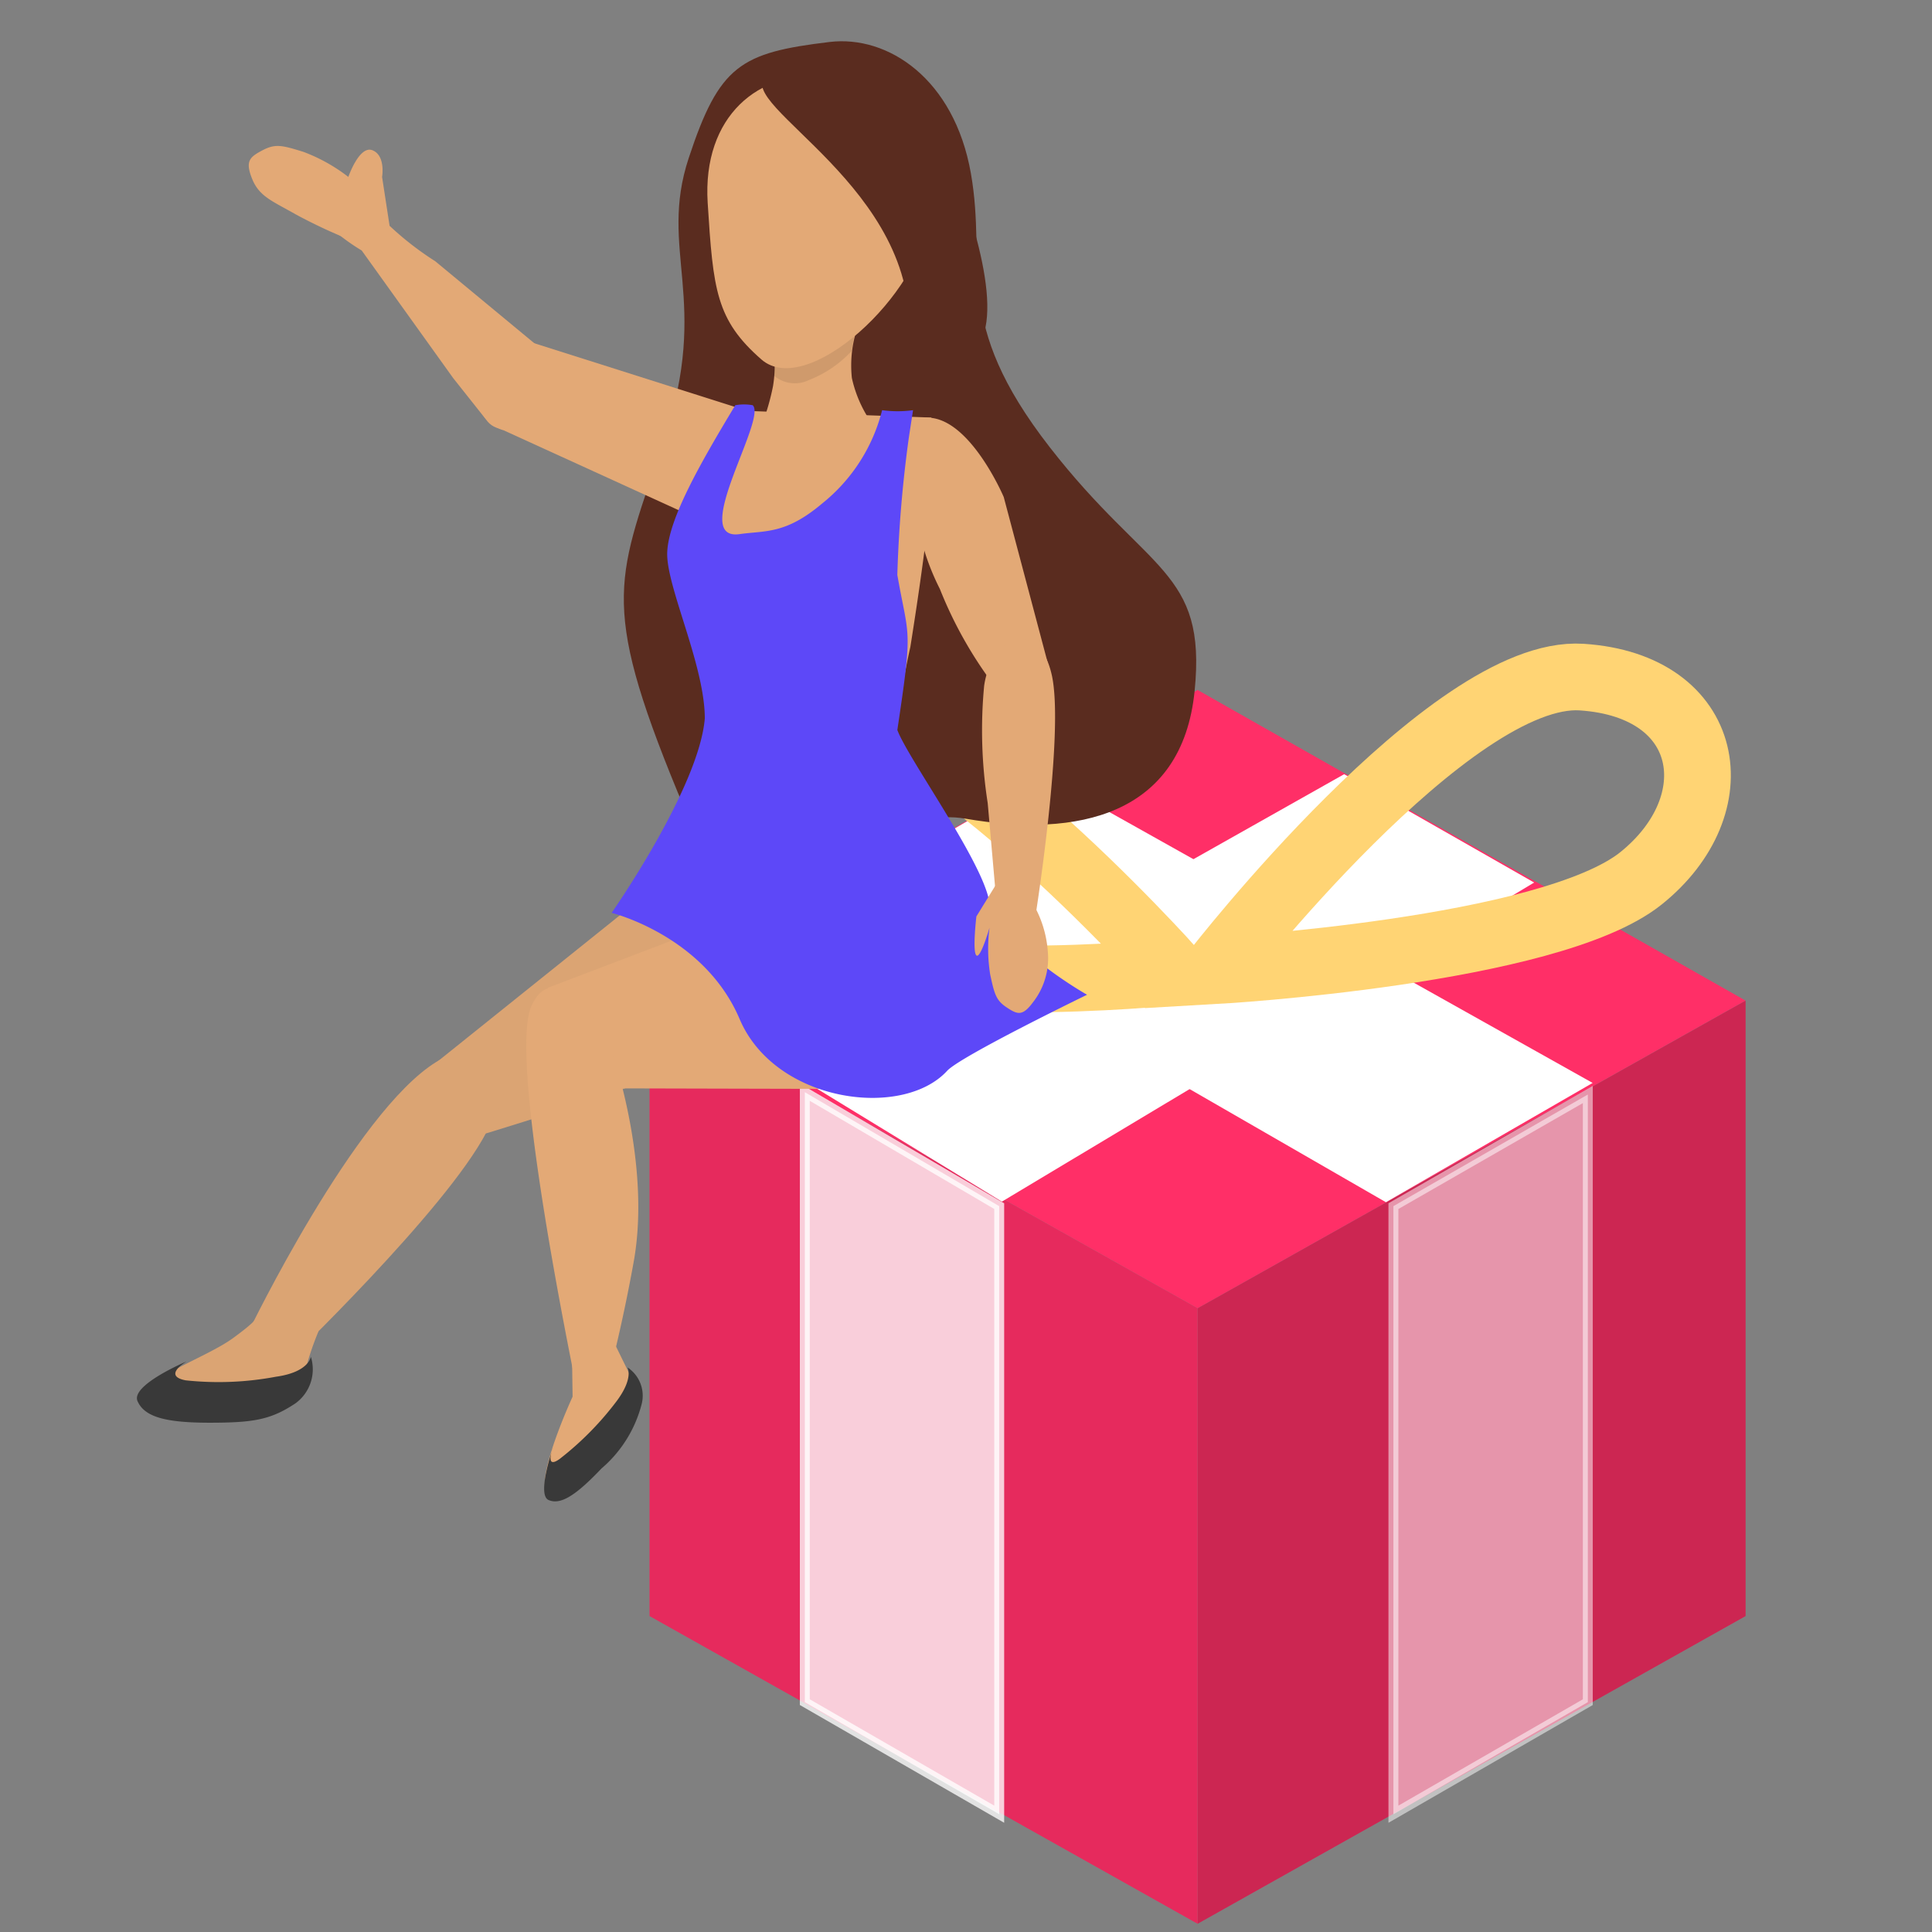 <svg xmlns="http://www.w3.org/2000/svg" xmlns:xlink="http://www.w3.org/1999/xlink" width="100" height="100" viewBox="0 0 100 100">
  <rect x="0" y="0" width="100" height="100" fill="#808080" stroke="none"/>
  <defs>
    <clipPath id="clip-path">
      <rect id="Rectangle_37" data-name="Rectangle 37" width="100" height="100" transform="translate(1197 33)" fill="#fff" stroke="#707070" stroke-width="1"/>
    </clipPath>
    <clipPath id="clip-path-2">
      <rect id="Rectangle_129" data-name="Rectangle 129" width="65.905" height="67.307" transform="translate(157.892 134.838)" fill="#fff" stroke="#707070" stroke-width="0.28"/>
    </clipPath>
    <clipPath id="clip-path-3">
      <rect id="Rectangle_124" data-name="Rectangle 124" width="62.499" height="63.861" fill="#fff" stroke="#707070" stroke-width="0.513"/>
    </clipPath>
  </defs>
  <g id="Mask_Group_7" data-name="Mask Group 7" transform="translate(-1197 -33)" clip-path="url(#clip-path)">
    <g id="Group_21" data-name="Group 21" transform="translate(1150.919 -331.006)">
      <g id="Mask_Group_9" data-name="Mask Group 9" transform="translate(-82.732 261.435)" clip-path="url(#clip-path-2)">
        <g id="Group_47" data-name="Group 47" transform="translate(159.55 137.06)">
          <g id="Group_46" data-name="Group 46" transform="translate(0 1.224)">
            <g id="Mask_Group_8" data-name="Mask Group 8" clip-path="url(#clip-path-3)">
              <g id="cube" transform="translate(2.883)">
                <path id="second" d="M76.64,21.389,48.276,37.318,19.908,21.389,48.276,5.31Z" transform="translate(-19.908 -5.31)" fill="#ff2f67"/>
                <path id="second-2" data-name="second" d="M54.786,40.953,26.422,56.88V25.025L54.786,9.1Z" transform="translate(1.946 6.981)" fill="#ff2f67"/>
                <path id="overlay" d="M54.786,40.953,26.422,56.88V25.025L54.786,9.1Z" transform="translate(1.946 6.981)" opacity="0.2"/>
                <path id="second-3" data-name="second" d="M19.908,40.953,48.276,56.88V25.025L19.908,9.1Z" transform="translate(-19.908 6.981)" fill="#ff2f67"/>
                <path id="overlay-2" data-name="overlay" d="M19.908,40.953,48.276,56.88V25.025L19.908,9.1Z" transform="translate(-19.908 6.981)" opacity="0.1"/>
              </g>
            </g>
            <path id="Path_45" data-name="Path 45" d="M2418.194,1644.646v31.572l10.062,5.8v-31.473Z" transform="translate(-2407.274 -1623.828)" fill="#fff" stroke="#fff" stroke-width="0.513" opacity="0.768"/>
            <path id="Path_46" data-name="Path 46" d="M2428.255,1644.724v31.451l-10.062,5.8v-31.474Z" transform="translate(-2376.807 -1623.784)" fill="#fff" stroke="#fff" stroke-width="0.513" opacity="0.513"/>
            <path id="Path_47" data-name="Path 47" d="M2428.266,1655.794l-9.825-6,27.54-15.529,9.327,5.319Z" transform="translate(-2407.145 -1629.611)" fill="#fff" stroke="#fff" stroke-width="0.513"/>
            <path id="Path_48" data-name="Path 48" d="M10.157.33.359,5.986,27.787,21.792l10.18-5.875Z" transform="translate(13.212 4.426)" fill="#fff" stroke="#fff" stroke-width="0.513"/>
          </g>
          <g id="Group_45" data-name="Group 45" transform="translate(5.654 -1.85) rotate(0.974)">
            <path id="Path_49" data-name="Path 49" d="M2431.885,1643.7s11.86-15.843,18.661-15.513,7.915,6.483,3.248,10.361S2431.885,1643.7,2431.885,1643.7Z" transform="translate(-2405.035 -1626.553)" fill="none" stroke="#ffd474" stroke-width="3.453"/>
            <path id="Path_50" data-name="Path 50" d="M21.578,16.95S11.276-.409,5.321-.018-1.635,7.135,2.428,11.377,21.578,16.95,21.578,16.95Z" transform="translate(0.01 5.159) rotate(-12.007)" fill="none" stroke="#ffd474" stroke-width="3.453"/>
          </g>
        </g>
      </g>
      <g id="Group_20" data-name="Group 20" transform="translate(-293.068 -81.049)">
        <g id="Group_19" data-name="Group 19" transform="translate(295.692 409.424)">
          <g id="Group_146" data-name="Group 146" transform="matrix(0.961, 0.275, -0.275, 0.961, 58.752, 26.843)">
            <path id="Path_367" data-name="Path 367" d="M5.433,23.047C4.422,15.513.877,14.449.2,9.439S.212,3.366,4.124.842C6.681-.808,10.759-.273,13.679,3.747s2.449,7.311,9.883,10.96,10.091,2.135,12.278,8.06c2.247,6.089-2.132,9.511-7.766,11.143S22.2,46.429,14.087,39.219,6.445,30.581,5.433,23.047Z" transform="translate(25.691 1.387) rotate(10.018)" fill="#5a2c1f"/>
            <g id="Group_609" data-name="Group 609" transform="matrix(0.994, 0.105, -0.105, 0.994, 1.326, 13.72)">
              <path id="Path_132" data-name="Path 132" d="M.046,14.019,1.43,1.963A1.851,1.851,0,0,1,3.1.036L4.6.015c.909-.012,1.61,1.8,1.61,1.8L6.286,13.39a2.164,2.164,0,0,1-1.9,2.047l-1.5.02C1.977,15.47.031,15.072.046,14.019Z" transform="translate(17.032 12.838) rotate(-94.012)" fill="#e3a976"/>
              <path id="Path_133" data-name="Path 133" d="M13.054.317,6.278.244a15.92,15.92,0,0,1-5.1-.236C.49-.068.267.161,0,1.571c-.21,1.122,2.966.638,2.966.638L10.81,4.364l2.748.614c.92.218,1.612-.746,1.823-1.866l-.168-1.339C15.425.652,13.973.536,13.054.317Z" transform="translate(6.384 2.412) rotate(17)" fill="#e3a976"/>
            </g>
            <path id="Path_125" data-name="Path 125" d="M14.289-.014,2.165.6s2.086-.142-.53,7.189C.911,9.817,4.169,13.807,4.09,16.569a26.551,26.551,0,0,1-4.118,12.8s17.249,7.756,17.688-.061c.372-6.622-3.241-6.117-3.762-12.925a39.577,39.577,0,0,1,.349-4.463C15.072.337,14.289-.014,14.289-.014Z" transform="translate(25.986 22.925) rotate(-11)" fill="#e3a976"/>
            <g id="Group_608" data-name="Group 608" transform="translate(19.42 8.952) rotate(-33.007)">
              <path id="Path_361" data-name="Path 361" d="M6.357.02A6.176,6.176,0,0,0,5.2,2.594a6.475,6.475,0,0,0,.406,2.836L.011,3.572A12.169,12.169,0,0,0,1.167,1.81,6.26,6.26,0,0,0,1.72.178Z" transform="translate(2.625 14.883)" fill="#e3a976"/>
              <path id="Path_362" data-name="Path 362" d="M-.006,1.908.415,3.279a1.673,1.673,0,0,0,1.814-.314A5.909,5.909,0,0,0,3.9.879l-.125-.89Z" transform="translate(5.488 13.22) rotate(33.992)" opacity="0.089"/>
              <path id="Path_360" data-name="Path 360" d="M5.5-.006C8.93.011,11.57,2.451,11.59,6.579S6.28,16.693,3.73,14.894.871,11.575.12,7.12,2.068-.023,5.5-.006Z" transform="translate(6.015 0.019) rotate(23.003)" fill="#e3a976"/>
            </g>
            <g id="Group_607" data-name="Group 607" transform="translate(14.197 43.355)">
              <path id="Path_128" data-name="Path 128" d="M9.616,1.722c-.539-4.508-.278,1.058-2.478,1.022S-.019,4.173-.019,4.173L3.571,20.1l4.409-.719S10.154,6.23,9.616,1.722Z" transform="translate(22.882 -0.068) rotate(48)" fill="#dba473"/>
              <path id="Path_129" data-name="Path 129" d="M4.5,3.6C6.25,7.816,7,19.39,7,19.39l-2.54.237S-.685,8.157.048,3.253,2.748-.607,4.5,3.6Z" transform="translate(12.142 13.231) rotate(33.992)" fill="#dba473"/>
              <path id="Path_131" data-name="Path 131" d="M3.517-.02l-2.676,2s.19-.207.039,1.57S-.619,8.392.237,9.084,4.375,5.632,4.375,5.632a3.875,3.875,0,0,0,.838-2.667c-.059-.6-.589-1.077-.932-1.618A15.33,15.33,0,0,1,3.517-.02Z" transform="translate(5.374 29.142) rotate(33.007)" fill="#dba473"/>
              <path id="Path_365" data-name="Path 365" d="M.076,5.628S.054,7.1.888,6.173a16.037,16.037,0,0,0,2.253-4.11C3.817.48,3.188-.016,3.188-.016A2.177,2.177,0,0,1,4.841,1.895c.074,1.537-.252,2.379-1.416,4.319S1.435,8.977.531,8.862.076,5.628.076,5.628Z" transform="matrix(0.731, 0.682, -0.682, 0.731, 5.975, 30.263)" fill="#393939"/>
            </g>
            <path id="Path_126" data-name="Path 126" d="M11.658-.037S6.2.11,4.114.088A8.94,8.94,0,0,0,0,1.307L1.028,16.746l5.048,1.273Z" transform="translate(42.536 44.05) rotate(56.993)" fill="#e3a976"/>
            <path id="Path_127" data-name="Path 127" d="M4.471,2.307s3.41,5.265,3.69,10.541a84.094,84.094,0,0,1-.1,9.95S-.627,4.436.032,1.2,4.471,2.307,4.471,2.307Z" transform="translate(28.402 53.979) rotate(-3)" fill="#e3a976"/>
            <path id="Path_130" data-name="Path 130" d="M3.425,0,1.416.862l.031,2.295S-.643,7.668.2,8.278c.426.308,1.262-.116,2.248-1.032A8.072,8.072,0,0,0,4.068,5.283,6.789,6.789,0,0,0,4.987,3.2Z" transform="matrix(0.961, -0.276, 0.276, 0.961, 33.849, 71.402)" fill="#e3a976"/>
            <path id="Path_364" data-name="Path 364" d="M0,5.029s-.124,1.287.5.479A15.888,15.888,0,0,0,2.516,1.8c.515-1.379.046-1.805.046-1.805A1.755,1.755,0,0,1,3.793,1.637,6.512,6.512,0,0,1,2.709,5.4C1.826,7.093,1.2,7.814.523,7.721S0,5.029,0,5.029Z" transform="translate(35.862 71.802)" fill="#393939"/>
          </g>
          <path id="Path_570" data-name="Path 570" d="M16.512.617a6.074,6.074,0,0,1-1.6-.056,8.986,8.986,0,0,1-3.267,4.714C9.688,6.816,8.657,6.569,7.316,6.712,4.673,6.993,8.962.794,8.227.068a2.539,2.539,0,0,0-.9-.031C5.4,2.993,3.668,5.79,3.539,7.525s1.738,5.894,1.643,8.656C4.762,19.759.01,26.072.01,26.072S4.754,27.414,6.44,31.8s8.239,5.49,10.639,3.051c.724-.736,7.376-3.681,7.376-3.681s-4.433-2.7-4.918-5.163c-.435-2.212-3.956-7.463-4.416-8.877,1.007-5.413.757-4.613.28-8.021A65.571,65.571,0,0,1,16.25,2Z" transform="translate(74.192 56.825) rotate(-2.007)" fill="#5d48f8"/>
          <path id="Path_366" data-name="Path 366" d="M.043,2.376c-.9,2.032,9.7,2.026,12.3,9.437,1.973,3.365,3.512-.2,3.453-1.664C15.685,7.467,11.218,3,9.278,1.306,6.332-1.267.945.345.043,2.376Z" transform="translate(84.015 37.384) rotate(24.003)" fill="#5a2c1f"/>
          <path id="Path_137" data-name="Path 137" d="M2.849.961.312.816S-.726.4-1.14,1.012-.052,2.524-.052,2.524a8.892,8.892,0,0,0-1.75,2c-.569,1.016-.727,1.333-.523,2.057s.354,1.007,1.336.835,1.351-.8,2.3-1.864a27.558,27.558,0,0,0,2-2.674Z" transform="translate(63.967 44.315) rotate(77.999)" fill="#e3a976"/>
        </g>
        <g id="Group_612" data-name="Group 612" transform="translate(385.682 466.348) rotate(-4)">
          <path id="Path_135" data-name="Path 135" d="M.791,12.179.006,2.9C.013,1.991,1.29.013,2.356,0c.906.928.308,2.111.688,2.8A21.39,21.39,0,0,1,4.872,8.07a12.583,12.583,0,0,1,.435,5.312c0,.551-.388.864-.437,1.848-.026.547-.3,1.781-.767,1.7C1.833,16.71.791,12.179.791,12.179Z" transform="matrix(-0.995, 0.105, -0.105, -0.995, 7.164, 16.837)" fill="#e3a976"/>
          <path id="Path_136" data-name="Path 136" d="M12.536,2.636a24.423,24.423,0,0,0-5.892-1.5L.785,0S-.641,1.7.34,1.9c0,0,8.7,4.066,11.751,4.251S14.924,3.713,12.536,2.636Z" transform="translate(3.436 27.278) rotate(-102.007)" fill="#e3a976"/>
          <path id="Path_137-2" data-name="Path 137" d="M6.921,1.821,5.3.38S3.536-.149,3.315.03,4.607.947,4.607.947A8.466,8.466,0,0,0,2.221.561C1.166.6.847.629.392,1.107s-.6.719.011,1.367A3.691,3.691,0,0,0,2.833,3.7,5.74,5.74,0,0,0,5.52,3.351Z" transform="matrix(-0.105, -0.995, 0.995, -0.105, 2.349, 31.672)" fill="#e3a976"/>
        </g>
      </g>
    </g>
  </g>
</svg>
